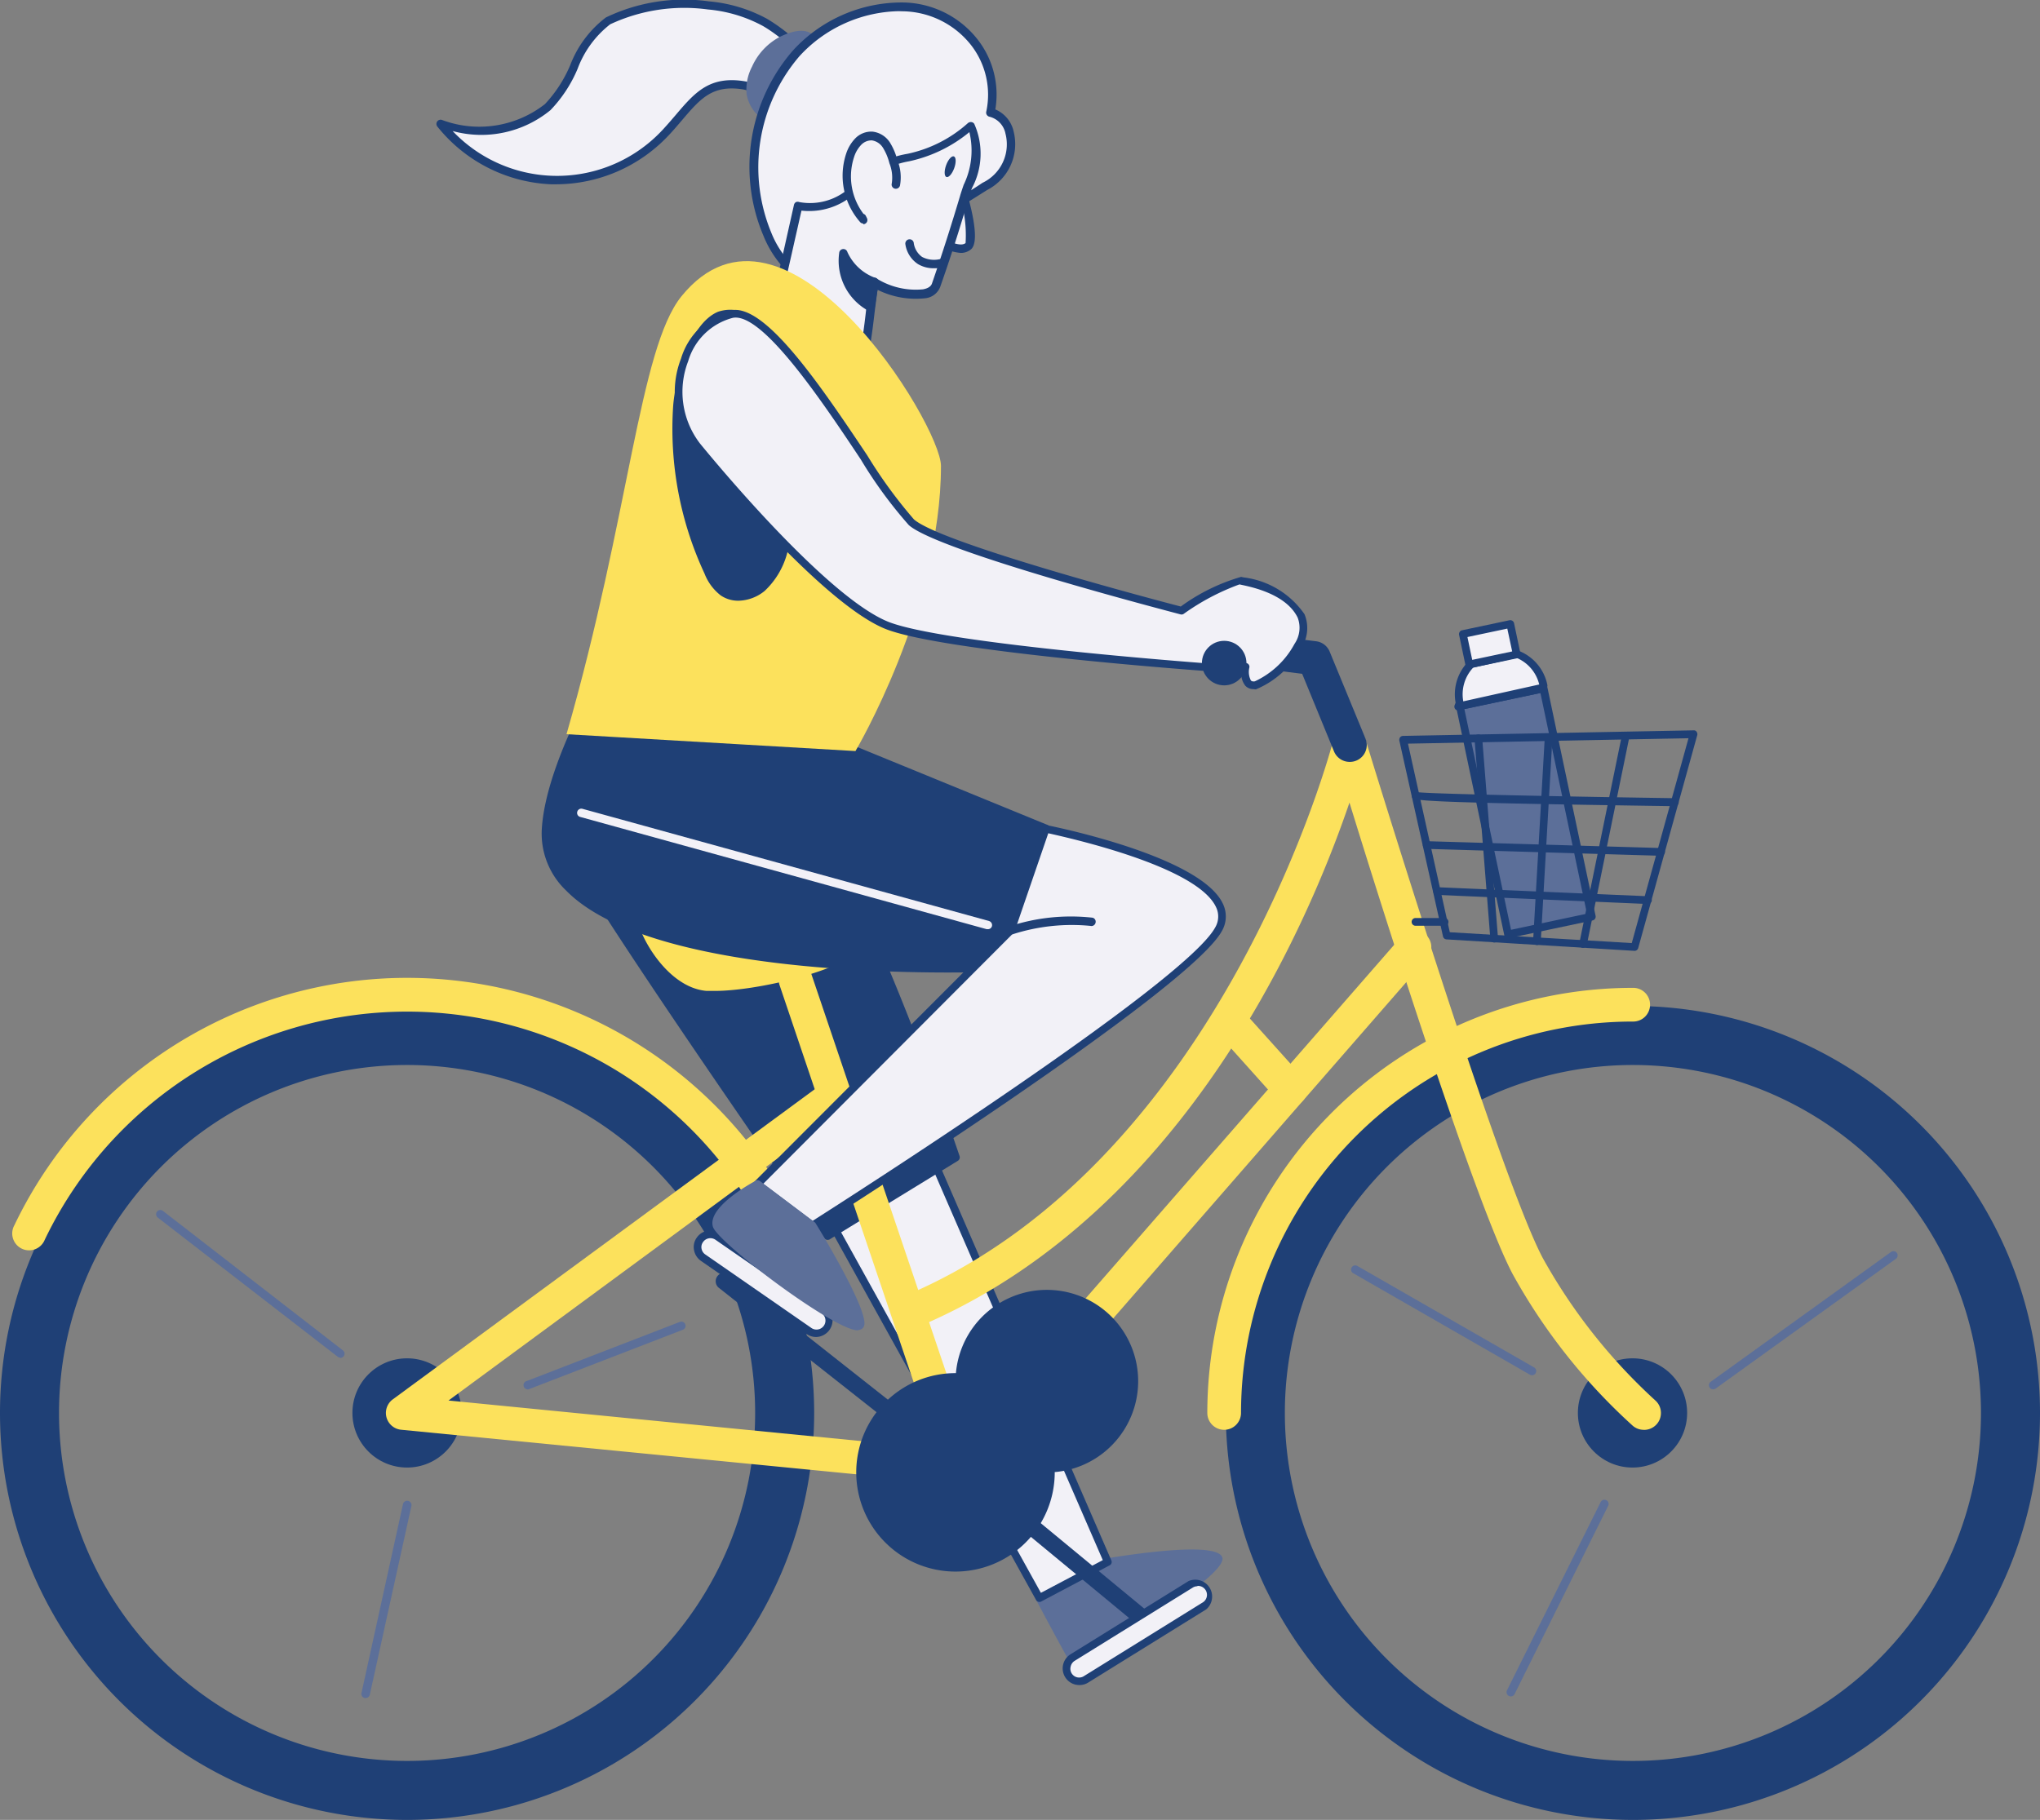 <svg xmlns="http://www.w3.org/2000/svg" width="75.209" height="67.113" viewBox="0 0 75.209 67.113">
  <rect x="0" y="0" width="75.209" height="67.113" fill="#808080" stroke="none"/>
  <g id="_333_bicycle_flatline" data-name="#333_bicycle_flatline" transform="translate(-82.05 -43.556)">
    <rect id="Rectangle_1960" data-name="Rectangle 1960" width="3.158" height="8.601" transform="translate(135.869 69.599) rotate(-11.91)" fill="#5c6f99"/>
    <path id="Tracé_3617" data-name="Tracé 3617" d="M256.652,134.125a.14.14,0,0,1-.137-.115l-1.775-8.415a.127.127,0,0,1,.019-.106.143.143,0,0,1,.09-.062l3.09-.653a.14.14,0,0,1,.106.022.137.137,0,0,1,.062.087l1.775,8.418a.143.143,0,0,1-.109.168l-3.09.653Zm-1.607-8.449,1.719,8.138,2.8-.594-1.716-8.138Z" transform="translate(-119.007 -55.97)" fill="#1f4076"/>
    <path id="Tracé_3618" data-name="Tracé 3618" d="M257.123,121.2l-1.694.357a1.554,1.554,0,0,0-.426,1.436l-.053.127,3.09-.653.053-.124A1.576,1.576,0,0,0,257.123,121.2Z" transform="translate(-119.155 -53.509)" fill="#f2f1f7"/>
    <path id="Tracé_3619" data-name="Tracé 3619" d="M254.685,122.941a.143.143,0,0,1-.112-.053.146.146,0,0,1-.019-.146l.034-.087a1.722,1.722,0,0,1,.473-1.523.177.177,0,0,1,.071-.037l1.694-.357a.143.143,0,0,1,.081,0,1.716,1.716,0,0,1,1.06,1.243.168.168,0,0,1,0,.087l-.053.124a.14.14,0,0,1-.1.084l-3.09.653Zm.55-1.579a1.439,1.439,0,0,0-.364,1.243l2.8-.622a1.427,1.427,0,0,0-.836-.982Z" transform="translate(-118.874 -53.185)" fill="#1f4076"/>
    <rect id="Rectangle_1961" data-name="Rectangle 1961" width="1.787" height="1.147" transform="translate(135.979 66.94) rotate(-11.91)" fill="#f2f1f7"/>
    <path id="Tracé_3620" data-name="Tracé 3620" d="M255.47,118.905a.146.146,0,0,1-.14-.112l-.236-1.122a.14.14,0,0,1,.022-.106.121.121,0,0,1,.087-.062l1.75-.37a.143.143,0,0,1,.168.109l.236,1.122a.137.137,0,0,1-.109.168l-1.75.37Zm-.068-1.153.177.842,1.473-.311-.18-.842Z" transform="translate(-119.252 -50.704)" fill="#1f4076"/>
    <path id="Tracé_3621" data-name="Tracé 3621" d="M205.33,229.485s1.051,1.961,1.2,2.2,5.6-3.168,5.393-3.665-4.072.127-4.072.127Z" transform="translate(-84.959 -126.994)" fill="#5c6f99"/>
    <path id="Tracé_3622" data-name="Tracé 3622" d="M206.256,231.529a.152.152,0,0,1-.146-.078c-.149-.242-1.159-2.132-1.2-2.213a.146.146,0,0,1,0-.109.159.159,0,0,1,.072-.084l2.521-1.33a.106.106,0,0,1,.043-.016c1.486-.239,4.01-.563,4.224-.04.267.647-4.255,3.31-4.89,3.637A1.694,1.694,0,0,1,206.256,231.529Zm-1.032-2.3c.218.407.892,1.663,1.088,2.008.675-.186,4.974-2.934,5.172-3.478-.242-.211-2.176-.056-3.886.218Z" transform="translate(-84.66 -126.681)" fill="#5c6f99"/>
    <path id="Tracé_3623" data-name="Tracé 3623" d="M175.457,168.67l8.122,18.71-2.521,1.334L170.11,168.962Z" transform="translate(-60.687 -86.223)" fill="#f2f1f7"/>
    <path id="Tracé_3624" data-name="Tracé 3624" d="M180.746,188.536a.14.14,0,0,1-.124-.072l-10.948-19.751a.152.152,0,0,1,0-.137.146.146,0,0,1,.118-.075l5.347-.292a.143.143,0,0,1,.137.087l8.122,18.71a.137.137,0,0,1-.065.18l-2.521,1.334A.118.118,0,0,1,180.746,188.536Zm-10.712-19.77L180.8,188.2l2.282-1.206L175.049,168.5Z" transform="translate(-60.375 -85.905)" fill="#1f4076"/>
    <path id="Tracé_3625" data-name="Tracé 3625" d="M149,137.724c-.146.516,9.7,14.647,9.7,14.647l4.712-2.891S159.2,137,156.855,135.775,149.435,136.17,149,137.724Z" transform="translate(-46.135 -63.256)" fill="#1f4076"/>
    <path id="Tracé_3626" data-name="Tracé 3626" d="M158.369,152.219a.152.152,0,0,1-.127-.068c-2.975-4.265-9.876-14.246-9.726-14.775h0c.224-.79,1.374-1.389,2.039-1.679,1.837-.79,4.5-1.172,6.04-.367,2.372,1.243,6.463,13.283,6.633,13.792a.152.152,0,0,1-.065.183l-4.712,2.888A.155.155,0,0,1,158.369,152.219Zm-9.549-14.781c.162.709,5.776,8.94,9.593,14.414l4.482-2.745c-.438-1.271-4.3-12.381-6.444-13.5-1.452-.758-4-.382-5.772.379A3.287,3.287,0,0,0,148.819,137.438Zm-.155-.031Z" transform="translate(-45.803 -62.939)" fill="#1f4076"/>
    <path id="Tracé_3627" data-name="Tracé 3627" d="M97.058,192.915a15.008,15.008,0,1,1,15.008-15.008A15.008,15.008,0,0,1,97.058,192.915Zm0-27.839a12.832,12.832,0,1,0,12.832,12.832,12.832,12.832,0,0,0-12.832-12.832Z" transform="translate(0 -82.246)" fill="#1f4076"/>
    <path id="Tracé_3628" data-name="Tracé 3628" d="M113,172.38a.622.622,0,0,1-.6-.466,14.812,14.812,0,0,0-27.7-2.689.622.622,0,1,1-1.119-.538,16.052,16.052,0,0,1,30.022,2.919.622.622,0,0,1-.448.755A.665.665,0,0,1,113,172.38Z" transform="translate(-1.001 -79.948)" fill="#fce15c"/>
    <circle id="Ellipse_369" data-name="Ellipse 369" cx="2.014" cy="2.014" r="2.014" transform="translate(95.043 93.647)" fill="#1f4076"/>
    <path id="Tracé_3629" data-name="Tracé 3629" d="M242.432,192.915a15.008,15.008,0,1,1,15.023-15.008,15.008,15.008,0,0,1-15.023,15.008Zm0-27.839a12.832,12.832,0,1,0,12.847,12.832A12.832,12.832,0,0,0,242.432,165.076Z" transform="translate(-100.196 -82.246)" fill="#1f4076"/>
    <path id="Tracé_3630" data-name="Tracé 3630" d="M225.862,177.048a.622.622,0,0,1-.622-.622,15.692,15.692,0,0,1,15.676-15.676.622.622,0,1,1,0,1.243,14.448,14.448,0,0,0-14.433,14.433A.622.622,0,0,1,225.862,177.048Z" transform="translate(-98.68 -80.765)" fill="#fce15c"/>
    <circle id="Ellipse_370" data-name="Ellipse 370" cx="2.014" cy="2.014" r="2.014" transform="translate(140.222 93.647)" fill="#1f4076"/>
    <path id="Tracé_3631" data-name="Tracé 3631" d="M216.443,155.833a.621.621,0,0,1-.407-.152,21.65,21.65,0,0,1-4.43-5.6c-1.34-2.537-4.663-12.987-6.012-17.379-1.5,4.411-5.978,14.964-15.592,19.2a.622.622,0,1,1-.5-1.138c11.483-5.064,15.452-20.186,15.49-20.339a.622.622,0,0,1,1.2-.028c.05.162,4.905,16.037,6.528,19.1a20.717,20.717,0,0,0,4.144,5.247.622.622,0,0,1-.407,1.091Z" transform="translate(-73.793 -59.549)" fill="#fce15c"/>
    <path id="Tracé_3632" data-name="Tracé 3632" d="M181.1,174.36a.8.8,0,0,1-.118,0,.622.622,0,0,1-.469-.41l-6.086-18.029a.622.622,0,0,1,1.175-.4l5.744,16.991,16-18.34a.622.622,0,1,1,.933.818l-16.7,19.164A.622.622,0,0,1,181.1,174.36Z" transform="translate(-63.645 -76.062)" fill="#fce15c"/>
    <path id="Tracé_3633" data-name="Tracé 3633" d="M149.012,186.5h-.062l-20.569-2.014a.622.622,0,0,1-.311-1.119L144,171.656a.622.622,0,0,1,.737,1l-14.61,10.752,18.962,1.865a.622.622,0,0,1-.059,1.243Z" transform="translate(-31.541 -88.205)" fill="#fce15c"/>
    <path id="Tracé_3634" data-name="Tracé 3634" d="M231.031,123.227a.622.622,0,0,1-.575-.385l-1.175-2.863-2.7-.336a.626.626,0,0,1,.152-1.243l3.062.379a.622.622,0,0,1,.5.382l1.321,3.208a.622.622,0,0,1-.575.858Z" transform="translate(-99.224 -51.575)" fill="#1f4076"/>
    <path id="Tracé_3635" data-name="Tracé 3635" d="M166.007,151.421s-8.007-.587-8.007,0,1.051,2.568,2.453,2.683,4.784-.668,5.542-1.47S166.007,151.421,166.007,151.421Z" transform="translate(-52.341 -74.156)" fill="#fce15c"/>
    <path id="Tracé_3636" data-name="Tracé 3636" d="M160.441,153.956h-.311c-1.511-.127-2.58-2.195-2.58-2.826a.211.211,0,0,1,.075-.162c.541-.5,6.817-.071,8.082.019a.186.186,0,0,1,.059.019.827.827,0,0,1,.4.553,1.054,1.054,0,0,1-.367.88C165.038,153.238,161.958,153.956,160.441,153.956Zm-2.592-2.8c.04.538,1.013,2.4,2.319,2.509,1.4.115,4.716-.678,5.427-1.43a.8.8,0,0,0,.292-.622.525.525,0,0,0-.233-.336c-3.556-.28-7.4-.385-7.805-.124Z" transform="translate(-52.031 -73.858)" fill="#fce15c"/>
    <path id="Tracé_3637" data-name="Tracé 3637" d="M175.961,202.061a.311.311,0,0,1-.19-.068l-8.7-6.863a.311.311,0,1,1,.385-.488l8.7,6.864a.311.311,0,0,1-.193.556Z" transform="translate(-58.508 -104.074)" fill="#1f4076"/>
    <path id="Tracé_3638" data-name="Tracé 3638" d="M201.932,222.8a.311.311,0,0,1-.2-.072l-6.708-5.542a.311.311,0,1,1,.395-.479l6.711,5.542a.311.311,0,0,1-.2.55Z" transform="translate(-77.769 -119.268)" fill="#1f4076"/>
    <rect id="Rectangle_1962" data-name="Rectangle 1962" width="5.685" height="0.942" rx="0.471" transform="matrix(0.822, 0.57, -0.57, 0.822, 108.119, 88.887)" fill="#f2f1f7"/>
    <path id="Tracé_3639" data-name="Tracé 3639" d="M168.843,193.46a.622.622,0,0,1-.348-.109h0l-3.9-2.7a.622.622,0,0,1-.252-.395.591.591,0,0,1,.1-.46.611.611,0,0,1,.852-.155l3.907,2.7a.622.622,0,0,1-.351,1.119Zm-.186-.342a.331.331,0,1,0,.376-.544l-3.9-2.7a.329.329,0,0,0-.457.084.311.311,0,0,0-.056.246.326.326,0,0,0,.137.211Z" transform="translate(-56.706 -100.599)" fill="#1f4076"/>
    <rect id="Rectangle_1963" data-name="Rectangle 1963" width="6.058" height="0.942" rx="0.471" transform="matrix(0.85, -0.527, 0.527, 0.85, 121.188, 104.934)" fill="#f2f1f7"/>
    <path id="Tracé_3640" data-name="Tracé 3640" d="M208.7,234.842a.716.716,0,0,1-.14-.016.614.614,0,0,1-.183-1.119l4.352-2.7a.622.622,0,0,1,.65,1.044h0l-4.352,2.7A.6.6,0,0,1,208.7,234.842Zm4.352-3.643a.311.311,0,0,0-.171.05l-4.352,2.7a.327.327,0,0,0-.146.205.323.323,0,0,0,.494.354l4.352-2.7a.33.33,0,0,0-.174-.622Zm.249.73Z" transform="translate(-86.859 -129.146)" fill="#1f4076"/>
    <path id="Tracé_3641" data-name="Tracé 3641" d="M250.65,152.749h-1.013a.143.143,0,1,1,0-.283h1.029a.143.143,0,1,1,0,.283Z" transform="translate(-115.38 -75.055)" fill="#1f4076"/>
    <path id="Tracé_3642" data-name="Tracé 3642" d="M256.675,138.33h0l-6.938-.423a.14.14,0,0,1-.127-.112L248,130.574a.162.162,0,0,1,.028-.118.143.143,0,0,1,.109-.053l10.709-.205a.118.118,0,0,1,.115.056.146.146,0,0,1,.022.124l-2.176,7.849A.143.143,0,0,1,256.675,138.33Zm-6.814-.687,6.708.4,2.092-7.554-10.342.2Z" transform="translate(-114.361 -59.709)" fill="#1f4076"/>
    <path id="Tracé_3643" data-name="Tracé 3643" d="M257.656,138.361a.143.143,0,0,1-.143-.131l-.584-7.389a.14.14,0,0,1,.131-.152.143.143,0,0,1,.152.131l.584,7.389a.143.143,0,0,1-.131.152Z" transform="translate(-120.518 -60.048)" fill="#1f4076"/>
    <path id="Tracé_3644" data-name="Tracé 3644" d="M264.013,138.388h0a.14.14,0,0,1-.134-.149l.429-7.482a.143.143,0,1,1,.283,0l-.429,7.482a.14.14,0,0,1-.149.149Z" transform="translate(-125.308 -59.981)" fill="#1f4076"/>
    <path id="Tracé_3645" data-name="Tracé 3645" d="M269.494,138.334h-.028a.143.143,0,0,1-.112-.168l1.573-7.687a.141.141,0,0,1,.277.056l-1.573,7.687A.14.14,0,0,1,269.494,138.334Z" transform="translate(-129.079 -59.825)" fill="#1f4076"/>
    <path id="Tracé_3646" data-name="Tracé 3646" d="M259.183,138.033h0c-9.636-.14-9.655-.2-9.689-.348a.146.146,0,0,1,.109-.171.137.137,0,0,1,.087,0c.4.068,5.875.171,9.5.224a.146.146,0,0,1,.14.146.143.143,0,0,1-.143.149Z" transform="translate(-115.392 -64.747)" fill="#1f4076"/>
    <path id="Tracé_3647" data-name="Tracé 3647" d="M259.588,143.888h0l-8.642-.255a.137.137,0,0,1-.137-.146.14.14,0,0,1,.14-.137h0l8.642.252a.143.143,0,1,1,0,.286Z" transform="translate(-116.301 -68.773)" fill="#1f4076"/>
    <path id="Tracé_3648" data-name="Tracé 3648" d="M259.935,149.428h0l-7.771-.336a.14.14,0,0,1-.134-.146.137.137,0,0,1,.146-.137l7.771.333a.143.143,0,1,1,0,.286Z" transform="translate(-117.142 -72.535)" fill="#1f4076"/>
    <path id="Tracé_3649" data-name="Tracé 3649" d="M149.625,119.58s-2.692,4.165-2.869,6.932c-.379,5.838,16.674,5.113,16.674,5.113l1.75-5.113-7.016-2.875Z" transform="translate(-44.588 -52.392)" fill="#1f4076"/>
    <path id="Tracé_3650" data-name="Tracé 3650" d="M161.267,131.467c-3.621,0-11.439-.326-14.081-3.028a2.9,2.9,0,0,1-.889-2.285c.18-2.773,2.782-6.839,2.894-7a.152.152,0,0,1,.2-.056l8.542,4.057,7.006,2.869a.155.155,0,0,1,.087.2l-1.75,5.113a.149.149,0,0,1-.14.106C163.017,131.443,162.32,131.467,161.267,131.467Zm-11.89-12.033c-.429.687-2.614,4.3-2.77,6.742a2.6,2.6,0,0,0,.8,2.045c3.149,3.22,14.392,2.947,15.608,2.906l1.669-4.874-6.879-2.819Z" transform="translate(-44.271 -52.048)" fill="#1f4076"/>
    <path id="Tracé_3651" data-name="Tracé 3651" d="M182.5,141.88s7.591,1.5,6.366,3.73S173.9,156.524,173.9,156.524l-2.027-1.551,9.366-9.353Z" transform="translate(-61.9 -67.76)" fill="#f2f1f7"/>
    <path id="Tracé_3652" data-name="Tracé 3652" d="M173.586,156.333a.143.143,0,0,1-.084-.028l-2.027-1.526a.137.137,0,0,1-.056-.1.152.152,0,0,1,.04-.112l9.325-9.341,1.271-3.708a.137.137,0,0,1,.162-.093c.233.047,5.685,1.138,6.506,2.9a1.072,1.072,0,0,1-.044,1.02c-1.243,2.223-14.457,10.609-15.02,10.967A.171.171,0,0,1,173.586,156.333Zm-1.809-1.679,1.818,1.368c1.144-.731,13.7-8.741,14.84-10.814a.793.793,0,0,0,.034-.762c-.706-1.5-5.368-2.536-6.183-2.72l-1.243,3.621a.311.311,0,0,1-.034.053Zm9.148-9.353Z" transform="translate(-61.589 -67.442)" fill="#1f4076"/>
    <path id="Tracé_3653" data-name="Tracé 3653" d="M168.512,184s-1.679.914-1.5,1.526,5.25,4.29,5.309,3.646-1.781-3.646-1.781-3.646Z" transform="translate(-58.542 -96.787)" fill="#5c6f99"/>
    <path id="Tracé_3654" data-name="Tracé 3654" d="M171.907,189.1c-.886,0-5.182-3.245-5.347-3.823-.2-.69,1.274-1.529,1.573-1.691a.143.143,0,0,1,.152,0l2.027,1.526a.134.134,0,0,1,.034.037c.193.311,1.865,3.065,1.8,3.73a.221.221,0,0,1-.211.205Zm-3.73-5.219c-.647.364-1.452.982-1.355,1.318.159.556,4.352,3.556,5.03,3.618a16.217,16.217,0,0,0-1.744-3.485Z" transform="translate(-58.228 -96.484)" fill="#5c6f99"/>
    <circle id="Ellipse_371" data-name="Ellipse 371" cx="1.576" cy="1.576" r="1.576" transform="translate(115.702 96.293)" fill="#1f4076"/>
    <path id="Tracé_3655" data-name="Tracé 3655" d="M191.541,216.173a1.731,1.731,0,1,1,1.731-1.731,1.731,1.731,0,0,1-1.731,1.731Zm0-3.152a1.421,1.421,0,1,0,1.421,1.421A1.421,1.421,0,0,0,191.541,213.021Z" transform="translate(-74.263 -116.573)" fill="#1f4076"/>
    <path id="Tracé_3656" data-name="Tracé 3656" d="M187.262,213.777a3.659,3.659,0,1,1,3.656-3.656A3.659,3.659,0,0,1,187.262,213.777Zm0-7.028a3.366,3.366,0,1,1,0,.012Z" transform="translate(-69.983 -112.266)" fill="#1f4076"/>
    <path id="Tracé_3657" data-name="Tracé 3657" d="M229.159,166.933a.622.622,0,0,1-.463-.208l-2.048-2.285a.625.625,0,1,1,.933-.833l2.055,2.288a.624.624,0,0,1-.476,1.038Z" transform="translate(-99.54 -82.59)" fill="#fce15c"/>
    <path id="Tracé_3658" data-name="Tracé 3658" d="M146.268,44.708a5.359,5.359,0,0,0-2.083-.622,6.545,6.545,0,0,0-3.7.569c-1.125.712-1.265,2.291-2.226,3.18a4.142,4.142,0,0,1-3.948.622,5.471,5.471,0,0,0,8.3.329c.973-1.048,1.4-2,2.913-1.75.665.112,2.251,1.088,2.577,0C148.351,46.166,146.884,45.063,146.268,44.708Z" transform="translate(-36.015 -0.333)" fill="#f2f1f7"/>
    <path id="Tracé_3659" data-name="Tracé 3659" d="M138.248,50.352h-.214a5.685,5.685,0,0,1-4.187-2.129.155.155,0,0,1,.165-.246,3.924,3.924,0,0,0,3.8-.581,4.84,4.84,0,0,0,.933-1.436A3.994,3.994,0,0,1,140.06,44.2a6.654,6.654,0,0,1,3.8-.594,5.483,5.483,0,0,1,2.129.637h0c.622.361,2.191,1.514,1.9,2.5a.818.818,0,0,1-.413.525,2.382,2.382,0,0,1-1.735-.221,3.856,3.856,0,0,0-.6-.19c-1.153-.193-1.6.339-2.285,1.144-.152.177-.311.367-.491.556A5.707,5.707,0,0,1,138.248,50.352Zm-3.839-1.965a5.309,5.309,0,0,0,7.74-.04c.174-.187.333-.373.482-.547.7-.821,1.243-1.467,2.571-1.243a3.73,3.73,0,0,1,.659.205c.51.183,1.141.413,1.489.236a.516.516,0,0,0,.255-.339c.214-.724-1.116-1.775-1.756-2.145h0a5.213,5.213,0,0,0-2.03-.609,6.452,6.452,0,0,0-3.6.547,3.718,3.718,0,0,0-1.2,1.638,4.974,4.974,0,0,1-1,1.526A4.013,4.013,0,0,1,134.409,48.388Z" transform="translate(-35.673)" fill="#1f4076"/>
    <path id="Tracé_3660" data-name="Tracé 3660" d="M172.222,47.944a2.142,2.142,0,0,0-.957,1.029,1.632,1.632,0,0,0-.183.933,1.243,1.243,0,0,0,.662.9.7.7,0,0,0,.5.087.833.833,0,0,0,.354-.242C173.31,49.908,174.311,46.952,172.222,47.944Z" transform="translate(-61.351 -2.885)" fill="#5c6f99"/>
    <path id="Tracé_3661" data-name="Tracé 3661" d="M171.772,50.692a.97.97,0,0,1-.444-.127,1.408,1.408,0,0,1-.746-1.02,1.8,1.8,0,0,1,.2-1.013,2.3,2.3,0,0,1,1.029-1.1c.64-.311,1.082-.289,1.321.04.469.653-.227,2.35-.765,2.91a.979.979,0,0,1-.426.283A.591.591,0,0,1,171.772,50.692Zm.814-3.161a1.632,1.632,0,0,0-.643.19h0a1.958,1.958,0,0,0-.88.954,1.476,1.476,0,0,0-.174.833,1.11,1.11,0,0,0,.584.79.578.578,0,0,0,.385.075.674.674,0,0,0,.283-.2c.494-.51,1.066-2.048.734-2.512A.336.336,0,0,0,172.586,47.531Zm-.709.047Z" transform="translate(-61.006 -2.519)" fill="#5c6f99"/>
    <path id="Tracé_3662" data-name="Tracé 3662" d="M174.527,54.633a1.571,1.571,0,0,1-1.5-.395,3.73,3.73,0,0,1-1.069-1.48,6.407,6.407,0,0,1,1.066-6.665c1.607-1.806,4.88-2.549,6.562-.417a3.143,3.143,0,0,1,.594,2.592.933.933,0,0,1,.706.749,1.725,1.725,0,0,1-.908,1.974c-1.187.793-2.453,1.461-3.6,2.306A7.9,7.9,0,0,1,174.527,54.633Z" transform="translate(-61.62 -0.566)" fill="#f2f1f7"/>
    <path id="Tracé_3663" data-name="Tracé 3663" d="M173.774,54.491A1.98,1.98,0,0,1,172.568,54a3.889,3.889,0,0,1-1.116-1.539,6.528,6.528,0,0,1,1.091-6.839,5.44,5.44,0,0,1,4.041-1.766,3.556,3.556,0,0,1,2.763,1.365A3.3,3.3,0,0,1,180,47.8a1.15,1.15,0,0,1,.678.827,1.9,1.9,0,0,1-.976,2.142c-.488.311-1,.622-1.489.933-.706.429-1.433.87-2.1,1.365-.218.162-.426.339-.622.51a3.786,3.786,0,0,1-1.271.846,1.4,1.4,0,0,1-.438.071Zm2.667-10.314a5.1,5.1,0,0,0-3.665,1.663,6.3,6.3,0,0,0-1.038,6.5,3.544,3.544,0,0,0,1.023,1.417,1.433,1.433,0,0,0,1.355.37h0a3.7,3.7,0,0,0,1.163-.783c.2-.177.413-.361.643-.525.681-.5,1.414-.951,2.126-1.38.488-.311.995-.606,1.48-.933a1.571,1.571,0,0,0,.846-1.812.8.8,0,0,0-.578-.622.158.158,0,0,1-.106-.065.152.152,0,0,1-.025-.121,2.978,2.978,0,0,0-.563-2.462,3.264,3.264,0,0,0-2.54-1.243Z" transform="translate(-61.255 -0.209)" fill="#1f4076"/>
    <path id="Tracé_3664" data-name="Tracé 3664" d="M194.359,65.64s.622,1.94.289,2.216-1-.165-1-.165" transform="translate(-76.909 -15.219)" fill="#f2f1f7"/>
    <path id="Tracé_3665" data-name="Tracé 3665" d="M194.041,67.755a1.713,1.713,0,0,1-.805-.28.155.155,0,1,1,.168-.261c.19.121.637.326.814.177a4.613,4.613,0,0,0-.339-2.052.159.159,0,0,1,.1-.2.155.155,0,0,1,.2.1c.193.622.6,2.073.242,2.381A.572.572,0,0,1,194.041,67.755Z" transform="translate(-76.57 -14.872)" fill="#1f4076"/>
    <path id="Tracé_3666" data-name="Tracé 3666" d="M180.442,58.48c.525.758,0,1.887-.242,2.655q-.476,1.623-1.032,3.223c-.233.678-2.017.18-2.272-.115-.249,1.268-.252,4.451-1.75,4.933a1.271,1.271,0,0,1-.908-.109c-1.921-.873-1.334-2.62-.954-4.15.286-1.156.535-2.328.8-3.491a2.329,2.329,0,0,0,2.272-.852C177.458,59.375,178.832,59.953,180.442,58.48Z" transform="translate(-62.604 -10.285)" fill="#f2f1f7"/>
    <path id="Tracé_3667" data-name="Tracé 3667" d="M174.493,69.07a1.688,1.688,0,0,1-.69-.165c-1.924-.873-1.5-2.558-1.116-4.041l.071-.289c.193-.771.37-1.554.541-2.325l.261-1.163a.158.158,0,0,1,.075-.1.165.165,0,0,1,.121,0,2.172,2.172,0,0,0,2.114-.808,3.4,3.4,0,0,1,1.865-.97,4.818,4.818,0,0,0,2.238-1.135.165.165,0,0,1,.124-.037.146.146,0,0,1,.109.065,2.7,2.7,0,0,1-.087,2.375c-.047.146-.093.283-.134.413-.311,1.076-.665,2.176-1.035,3.227a.659.659,0,0,1-.56.417,3.164,3.164,0,0,1-1.747-.311c-.034.214-.062.463-.1.74-.18,1.554-.432,3.662-1.716,4.078A1.085,1.085,0,0,1,174.493,69.07Zm-.656-7.771c-.078.339-.152.675-.23,1.013-.171.765-.348,1.554-.541,2.331l-.072.289c-.367,1.433-.743,2.916.933,3.684a1.163,1.163,0,0,0,.8.1c1.094-.354,1.343-2.44,1.5-3.82.047-.392.087-.73.14-1a.149.149,0,0,1,.112-.121.171.171,0,0,1,.159.05,2.732,2.732,0,0,0,1.682.379c.18-.034.289-.106.326-.211.367-1.06.712-2.142,1.032-3.217.037-.131.087-.274.137-.423a2.9,2.9,0,0,0,.211-1.946,5.2,5.2,0,0,1-2.223,1.076,3.23,3.23,0,0,0-1.71.88,2.52,2.52,0,0,1-2.257.939Z" transform="translate(-62.238 -9.979)" fill="#1f4076"/>
    <path id="Tracé_3668" data-name="Tracé 3668" d="M191.107,73.164a.92.92,0,0,1-1.187-.724" transform="translate(-74.339 -19.905)" fill="#f2f1f7"/>
    <path id="Tracé_3669" data-name="Tracé 3669" d="M190.469,73.009a1.113,1.113,0,0,1-.578-.152,1.057,1.057,0,0,1-.466-.73.159.159,0,0,1,.124-.183.155.155,0,0,1,.183.121.755.755,0,0,0,.311.528.958.958,0,0,0,.675.075.161.161,0,1,1,.084.311A1.377,1.377,0,0,1,190.469,73.009Z" transform="translate(-73.996 -19.561)" fill="#1f4076"/>
    <path id="Tracé_3670" data-name="Tracé 3670" d="M183.166,74.643a1.986,1.986,0,0,1-1.15-1.063,1.966,1.966,0,0,0,1,1.989Z" transform="translate(-68.875 -20.691)" fill="#1f4076"/>
    <path id="Tracé_3671" data-name="Tracé 3671" d="M182.675,75.4a.162.162,0,0,1-.09-.028,2.1,2.1,0,0,1-1.063-2.154.155.155,0,0,1,.143-.118.152.152,0,0,1,.155.109,1.8,1.8,0,0,0,1.051.961.155.155,0,0,1,.1.171l-.146.933a.155.155,0,0,1-.09.118.149.149,0,0,1-.062.009Zm-.842-1.554a1.983,1.983,0,0,0,.727,1.128l.087-.55a2.365,2.365,0,0,1-.814-.587Z" transform="translate(-68.53 -20.36)" fill="#1f4076"/>
    <ellipse id="Ellipse_372" data-name="Ellipse 372" cx="0.404" cy="0.159" rx="0.404" ry="0.159" transform="matrix(0.34, -0.94, 0.94, 0.34, 116.793, 50.029)" fill="#1f4076"/>
    <path id="Tracé_3672" data-name="Tracé 3672" d="M184.273,61.424a1.554,1.554,0,0,0-.093-.833,2.293,2.293,0,0,0-.252-.6.746.746,0,0,0-.535-.348.7.7,0,0,0-.522.214,1.346,1.346,0,0,0-.289.5,2.418,2.418,0,0,0,.482,2.372l-.044-.081" transform="translate(-69.195 -11.084)" fill="#f2f1f7"/>
    <path id="Tracé_3673" data-name="Tracé 3673" d="M182.745,62.556a.149.149,0,0,1-.115-.053,2.589,2.589,0,0,1-.513-2.527,1.458,1.458,0,0,1,.326-.55.824.824,0,0,1,.643-.258.88.88,0,0,1,.65.413,2.31,2.31,0,0,1,.27.647,1.666,1.666,0,0,1,.093.933.159.159,0,0,1-.193.109.155.155,0,0,1-.109-.19,1.427,1.427,0,0,0-.087-.746,2.009,2.009,0,0,0-.233-.563.584.584,0,0,0-.413-.28.525.525,0,0,0-.4.171,1.15,1.15,0,0,0-.255.438,2.291,2.291,0,0,0,.345,2.1.146.146,0,0,1,.087.075l.04.081a.155.155,0,0,1-.137.227Z" transform="translate(-68.87 -10.758)" fill="#1f4076"/>
    <path id="Tracé_3674" data-name="Tracé 3674" d="M163.045,82.089c0-1.52-5.763-10.948-9.571-6.251-1.554,1.933-1.912,8.082-4.234,16.145l10.653.622S163.045,87.281,163.045,82.089Z" transform="translate(-46.304 -21.352)" fill="#fce15c"/>
    <path id="Tracé_3675" data-name="Tracé 3675" d="M165.236,81.216c-1.905-1.632-2.8,1.716-2.906,2.969a12.521,12.521,0,0,0,1.141,6.105,1.738,1.738,0,0,0,.538.746,1.243,1.243,0,0,0,1.442-.155,2.766,2.766,0,0,0,.8-1.33,12.435,12.435,0,0,0,.389-4.383C166.567,83.693,166.327,82.155,165.236,81.216Z" transform="translate(-55.306 -25.65)" fill="#1f4076"/>
    <path id="Tracé_3676" data-name="Tracé 3676" d="M164.227,91.012a1.141,1.141,0,0,1-.653-.2,1.881,1.881,0,0,1-.594-.808,12.621,12.621,0,0,1-1.153-6.18c.072-.933.572-3.018,1.657-3.469a1.421,1.421,0,0,1,1.5.392h0c1.141.979,1.368,2.6,1.442,4.066a12.81,12.81,0,0,1-.395,4.439,2.943,2.943,0,0,1-.833,1.4A1.576,1.576,0,0,1,164.227,91.012Zm-.311-10.426a.811.811,0,0,0-.311.062c-.889.367-1.393,2.266-1.464,3.2a12.291,12.291,0,0,0,1.125,6.027,1.641,1.641,0,0,0,.485.681,1.094,1.094,0,0,0,1.243-.146,2.611,2.611,0,0,0,.734-1.243,12.452,12.452,0,0,0,.382-4.33c-.068-1.4-.283-2.944-1.334-3.845h0a1.393,1.393,0,0,0-.867-.407Z" transform="translate(-54.959 -25.303)" fill="#1f4076"/>
    <path id="Tracé_3677" data-name="Tracé 3677" d="M171.14,88.468c-1.091-.964-4.868-8-6.6-7.681s-2.714,3.13-1.3,4.865,4.949,5.769,6.972,6.605,11.66,1.554,11.66,1.554h1.592s-.146.746.361.675,2.176-1.554,1.685-2.552-1.927-1.243-2.238-1.3a10.236,10.236,0,0,0-2.176,1.11S172.235,89.431,171.14,88.468Z" transform="translate(-55.485 -25.65)" fill="#f2f1f7"/>
    <path id="Tracé_3678" data-name="Tracé 3678" d="M183.426,94.305a.407.407,0,0,1-.311-.124.752.752,0,0,1-.149-.553h-1.43c-.4-.031-9.692-.718-11.716-1.554-2.359-.973-6.556-6.068-7.025-6.646a3.391,3.391,0,0,1-.485-3.311,2.615,2.615,0,0,1,1.865-1.784c1.265-.233,3.335,2.863,5,5.35a17.513,17.513,0,0,0,1.722,2.362h0c1.007.892,9.061,3.012,9.838,3.214a7.112,7.112,0,0,1,2.226-1.094l.081.019a3.2,3.2,0,0,1,2.254,1.358,1.334,1.334,0,0,1-.118,1.243,3.345,3.345,0,0,1-1.675,1.529A.393.393,0,0,1,183.426,94.305Zm-.3-.964a.14.14,0,0,1,.137.171.687.687,0,0,0,.056.472c.019.022.056.047.146.034a3.182,3.182,0,0,0,1.464-1.383,1.048,1.048,0,0,0,.115-.967c-.417-.855-1.651-1.119-2.058-1.206l-.087-.019a8.563,8.563,0,0,0-2.058,1.088.143.143,0,0,1-.112.019c-.364-.1-8.912-2.316-10.019-3.292h0a16.283,16.283,0,0,1-1.769-2.418c-1.445-2.176-3.628-5.427-4.716-5.228a2.328,2.328,0,0,0-1.651,1.6,3.13,3.13,0,0,0,.435,3.034c.466.572,4.622,5.617,6.916,6.565,1.98.818,11.52,1.523,11.616,1.532Z" transform="translate(-55.153 -25.336)" fill="#1f4076"/>
    <circle id="Ellipse_373" data-name="Ellipse 373" cx="0.821" cy="0.821" r="0.821" transform="translate(126.361 67.188)" fill="#1f4076"/>
    <path id="Tracé_3679" data-name="Tracé 3679" d="M201.658,152.868a.152.152,0,0,1-.146-.112.149.149,0,0,1,.1-.193,7.227,7.227,0,0,1,3.04-.311.152.152,0,0,1,.109.19.155.155,0,0,1-.19.112,7.115,7.115,0,0,0-2.869.311Z" transform="translate(-82.322 -74.854)" fill="#1f4076"/>
    <path id="Tracé_3680" data-name="Tracé 3680" d="M107.372,192.562a.152.152,0,0,1-.093-.031l-6.637-5.135a.155.155,0,0,1,.19-.246l6.637,5.145a.155.155,0,0,1-.1.277Z" transform="translate(-12.776 -98.94)" fill="#5c6f99"/>
    <path id="Tracé_3681" data-name="Tracé 3681" d="M125.064,228.872h-.034a.155.155,0,0,1-.118-.186l1.529-6.963a.159.159,0,0,1,.311.068l-1.529,6.941A.159.159,0,0,1,125.064,228.872Z" transform="translate(-29.535 -122.698)" fill="#5c6f99"/>
    <path id="Tracé_3682" data-name="Tracé 3682" d="M144.328,202.843a.158.158,0,1,1-.056-.311l5.633-2.176a.155.155,0,0,1,.2.09.152.152,0,0,1-.09.2l-5.633,2.176A.177.177,0,0,1,144.328,202.843Z" transform="translate(-42.791 -108.052)" fill="#5c6f99"/>
    <path id="Tracé_3683" data-name="Tracé 3683" d="M260.885,228.73a.136.136,0,0,1-.068-.016.155.155,0,0,1-.072-.208l3.454-6.944a.155.155,0,0,1,.208-.068.152.152,0,0,1,.068.208l-3.45,6.944a.159.159,0,0,1-.14.084Z" transform="translate(-123.137 -122.615)" fill="#5c6f99"/>
    <path id="Tracé_3684" data-name="Tracé 3684" d="M248.964,197.727a.14.14,0,0,1-.078-.022l-6.528-3.749a.155.155,0,0,1,.155-.267l6.528,3.749a.155.155,0,0,1-.078.289Z" transform="translate(-110.433 -103.455)" fill="#5c6f99"/>
    <path id="Tracé_3685" data-name="Tracé 3685" d="M284.893,197.092a.159.159,0,0,1-.128-.062.155.155,0,0,1,.037-.218l6.652-4.79a.155.155,0,0,1,.18.252l-6.652,4.79A.161.161,0,0,1,284.893,197.092Z" transform="translate(-139.682 -102.301)" fill="#5c6f99"/>
    <path id="Tracé_3686" data-name="Tracé 3686" d="M165.645,143.936H165.6l-14.986-4.14a.152.152,0,0,1-.109-.19.155.155,0,0,1,.193-.109l14.986,4.137a.159.159,0,0,1,.109.193A.152.152,0,0,1,165.645,143.936Z" transform="translate(-47.173 -66.114)" fill="#f2f1f7"/>
  </g>
</svg>
